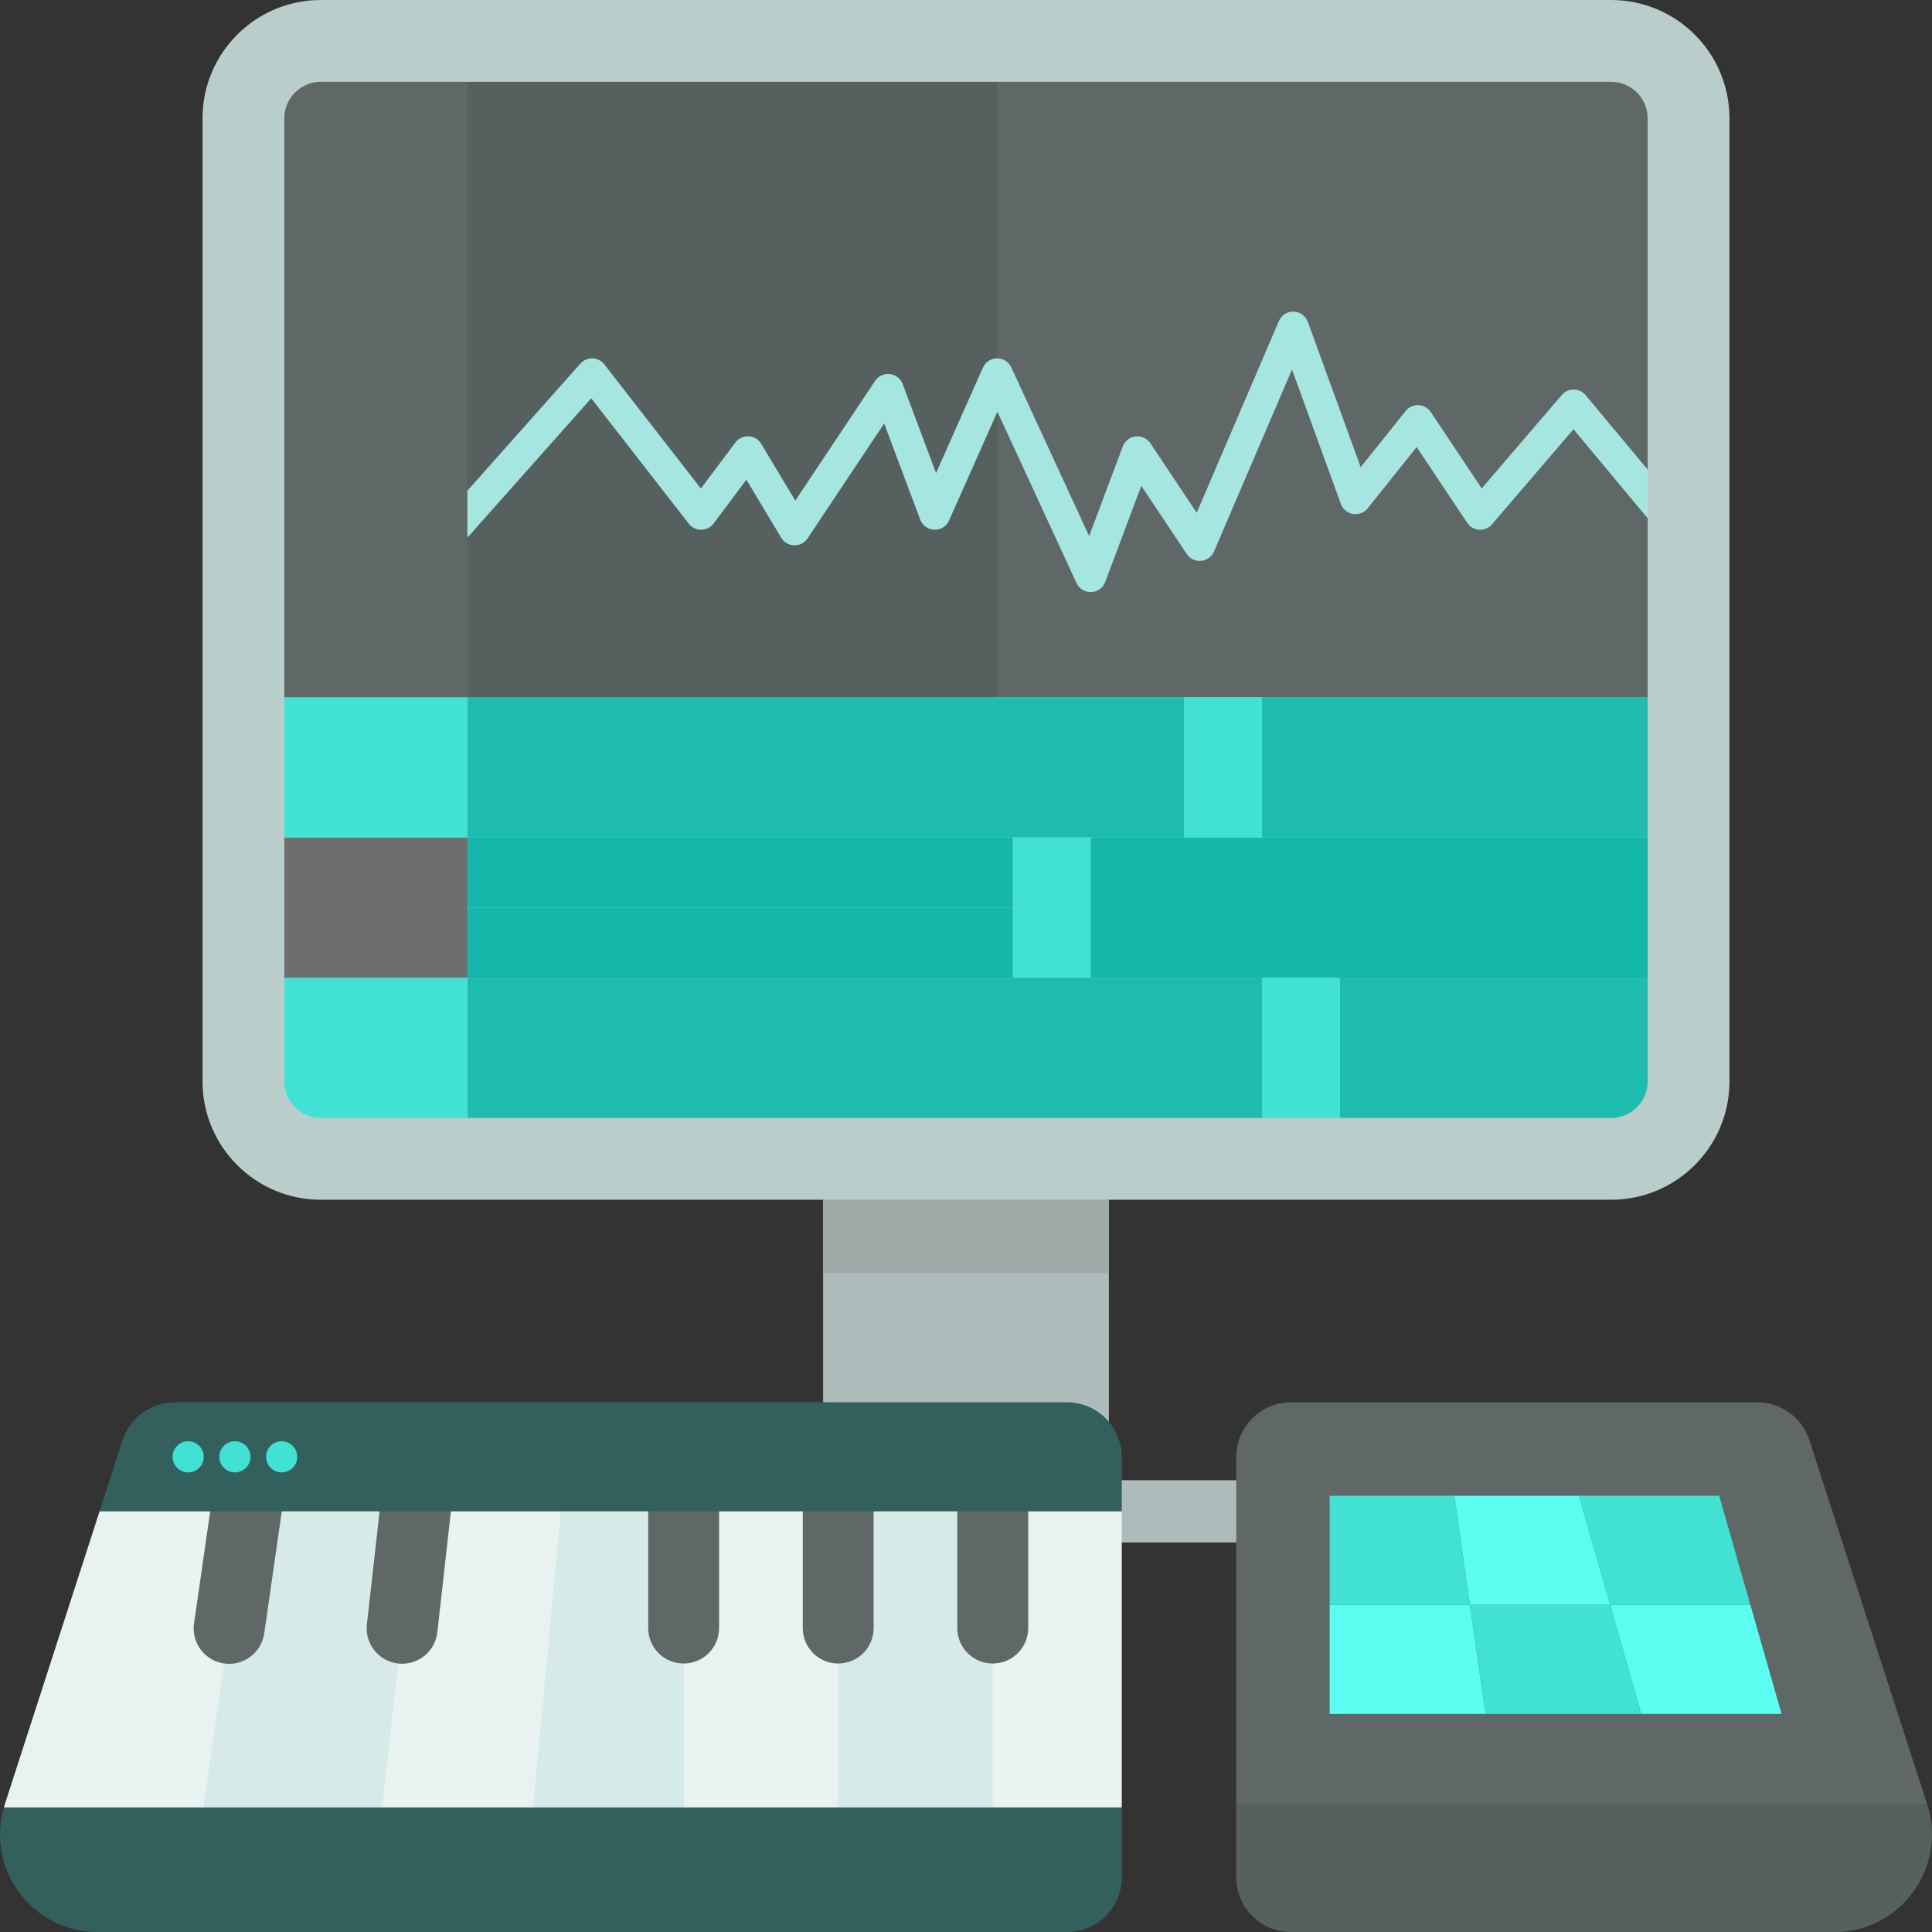 <svg xmlns="http://www.w3.org/2000/svg" enable-background="new 0 0 495.986 496" viewBox="0 0 495.986 496"><rect x="0" y="0" width="495.986" height="496" fill="#333333" stroke="none"/><path fill="#adbcbb" d="M317.36 380c8.84 5.333 8.84 10.667 0 16h-29.37l-8-8 8-8H317.36zM211.31 308l0 52 73.36 5 0-57C261.487 295.184 236.914 296.398 211.31 308z" class="colorbcb9ad svgShape"></path><path fill="#55605f" d="M494.75,463.21c5.24,16.19-6.83,32.79-23.85,32.79H331.44c-7.77,0-14.08-6.3-14.08-14.08v-18.71
		C376.763,448.09,435.895,447.949,494.75,463.21z" class="color5d5560 svgShape"></path><path fill="#5f6867" d="M464.52,369.75l30.23,93.46H317.36V396v-16v-5.92c0-7.78,6.31-14.08,14.08-14.08h119.68
		C457.23,360,462.64,363.94,464.52,369.75z" class="color655f68 svgShape"></path><polygon fill="#5afff2" points="449.36 412 457.36 440 421.36 440 413.36 412" class="colorffc05a svgShape"></polygon><polygon fill="#5afff2" points="405.36 384 413.36 412 377.36 412 373.36 384" class="colorffc05a svgShape"></polygon><polygon fill="#5afff2" points="377.36 412 381.36 440 341.36 440 341.36 412" class="colorffc05a svgShape"></polygon><polygon fill="#41e1d4" points="441.36 384 449.36 412 413.36 412 405.36 384" class="color6fceae svgShape"></polygon><polygon fill="#41e1d4" points="413.36 412 421.36 440 381.36 440 377.36 412" class="color6fceae svgShape"></polygon><polygon fill="#41e1d4" points="373.36 384 377.36 412 341.36 412 341.36 384" class="color6fceae svgShape"></polygon><path fill="#33605c" d="M1 464c-4.62 15.93 7.34 32 24.08 32h248.83c7.78 0 14.08-6.3 14.08-14.08V464C193.869 444.31 98.086 445.831 1 464zM284.67 365c-2.58-3.06-6.44-5-10.76-5h-62.6H44.86c-6.11 0-11.52 3.94-13.4 9.75L25.56 388c86.897 25.123 174.332 26.958 262.43 0v-8-5.92C287.99 370.62 286.74 367.45 284.67 365z" class="color604533 svgShape"></path><path fill="#d6eae8" d="M97.45 388H72.34l-14.81 39.05c-13.682 11.667-20.412 21.524-9.692 34.254L52.26 464H98.1l.539-.398c13.136-8.935 12.526-21.415 3.581-36.542L97.45 388zM166.41 388h-22.42c-24.487 25.333-26.863 50.667-7.13 76h38.65c8.612-12.887 10.284-25.312 0-36.94L166.41 388zM245.76 388h-21.48l-9.1 39.06c-16.441 12.864-16.734 25.187 0 36.94h39.68c8.367-12.354 8.423-24.667 0-36.94L245.76 388z" class="colord6eae8 svgShape"></path><polygon fill="#e7f2f1" points="263.96 388 254.86 427.06 254.86 464 287.99 464 287.99 396 287.99 388" class="colore7f2f1 svgShape"></polygon><polygon fill="#e7f2f1" points="206.09 388 184.6 388 175.51 427.06 175.51 464 215.18 464 215.18 427.06" class="colore7f2f1 svgShape"></polygon><polygon fill="#e7f2f1" points="115.75 388 102.22 427.06 98.1 463.76 98.1 464 136.86 464 143.99 388" class="colore7f2f1 svgShape"></polygon><path fill="#e7f2f1" d="M53.96,388h-28.4L1.23,463.21C1.15,463.47,1.07,463.73,1,464h51.26v-0.39l5.27-36.56L53.96,388z" class="colore7f2f1 svgShape"></path><path fill="#b9cdcb" d="M443.99,30.39v247.22c0,16.79-13.6,30.39-30.39,30.39H284.67h-73.36H82.38
		c-16.79,0-30.39-13.6-30.39-30.39V30.39C51.99,13.6,65.59,0,82.38,0H413.6C430.39,0,443.99,13.6,443.99,30.39z" class="colorcdc7b9 svgShape"></path><path fill="#1ebcaf" d="M422.99,251v26.61c0,5.18-4.21,9.39-9.39,9.39h-69.61v-36H422.99z" class="color1ea6bc svgShape"></path><polygon fill="#14b7aa" points="422.99 215 422.99 251 343.99 251 323.99 251 279.99 251 279.99 215 303.99 215 323.99 215" class="color1498b7 svgShape"></polygon><rect width="99" height="36" x="323.99" y="179" fill="#1ebcaf" class="color1ea6bc svgShape"></rect><path fill="#5f6867" d="M413.6,21H255.99l-60.645,66.642L255.99,179h48h20h99v-45.952l-2.832-8.83l2.832-3.665V30.39
		C422.99,25.21,418.78,21,413.6,21z" class="color655f68 svgShape"></path><polygon fill="#41e1d4" points="343.99 251 343.99 287 323.99 287 323.99 269 323.99 251" class="color6fceae svgShape"></polygon><rect width="204" height="18" x="119.99" y="269" fill="#1ebcaf" class="color1ea6bc svgShape"></rect><polygon fill="#1ebcaf" points="323.99 251 323.99 269 119.99 269 119.99 251 259.99 251 279.99 251" class="color1ea6bc svgShape"></polygon><polygon fill="#41e1d4" points="323.99 179 323.99 215 303.99 215 303.99 197 303.99 179" class="color6fceae svgShape"></polygon><polygon fill="#1ebcaf" points="303.99 197 303.99 215 279.99 215 259.99 215 119.99 215 119.99 197" class="color1ea6bc svgShape"></polygon><polygon fill="#1ebcaf" points="303.99 179 303.99 197 119.99 197 119.99 179 255.99 179" class="color1ea6bc svgShape"></polygon><polygon fill="#41e1d4" points="279.99 215 279.99 251 259.99 251 259.99 233 259.99 215" class="color6fceae svgShape"></polygon><rect width="140" height="18" x="119.99" y="233" fill="#14b7aa" class="color1498b7 svgShape"></rect><rect width="140" height="18" x="119.99" y="215" fill="#14b7aa" class="color1498b7 svgShape"></rect><polygon fill="#55605f" points="119.99 21 94.13 112.441 119.99 179 255.99 179 255.99 96 255.99 21" class="color5d5560 svgShape"></polygon><path fill="#41e1d4" d="M119.99,269v18H82.38c-5.18,0-9.39-4.21-9.39-9.39V251h47V269z" class="color6fceae svgShape"></path><polygon fill="#6e6e6e" points="119.99 233 119.99 251 72.99 251 72.99 215 119.99 215" class="color6e6e6e svgShape"></polygon><polygon fill="#41e1d4" points="119.99 197 119.99 215 72.99 215 72.99 179 119.99 179" class="color6fceae svgShape"></polygon><path fill="#5f6867" d="M119.99,132v47h-47V30.39c0-5.18,4.21-9.39,9.39-9.39h37.61V132z" class="color655f68 svgShape"></path><circle cx="72.31" cy="374" r="4" fill="#41e1d4" class="color6fceae svgShape"></circle><circle cx="60.31" cy="374" r="4" fill="#41e1d4" class="color6fceae svgShape"></circle><circle cx="48.31" cy="374" r="4" fill="#41e1d4" class="color6fceae svgShape"></circle><path fill="#5f6867" d="M263.96 388v29.97c0 5.02-4.08 9.09-9.1 9.09-2.51 0-4.79-1.02-6.43-2.66-1.65-1.65-2.67-3.92-2.67-6.43V388H263.96zM224.28 388v29.97c0 5.02-4.07 9.09-9.1 9.09-2.51 0-4.78-1.02-6.43-2.66-1.64-1.65-2.66-3.92-2.66-6.43V388H224.28zM184.6 388v29.97c0 5.02-4.07 9.09-9.09 9.09-2.52 0-4.79-1.02-6.44-2.66-1.64-1.65-2.66-3.92-2.66-6.43V388H184.6zM115.75 388l-3.48 31.03c-.56 5-5.06 8.59-10.05 8.03-4.65-.52-8.09-4.46-8.09-9.03 0-.34.02-.68.06-1.03l3.26-29H115.75zM72.34 388l-4.51 31.35c-.72 4.97-5.33 8.42-10.3 7.7-4.54-.65-7.81-4.53-7.81-8.98 0-.44.04-.88.1-1.32L53.96 388H72.34z" class="color655f68 svgShape"></path><rect width="73.36" height="18.81" x="211.31" y="308" fill="#9faaa9" class="coloraaa79f svgShape"></rect><path fill="#a6e6e1" d="M407.063,101.439c-0.753-0.905-1.868-1.431-3.045-1.439c-1.181-0.019-2.299,0.502-3.065,1.397
		l-20.563,23.991l-13.071-19.606c-0.708-1.062-1.88-1.722-3.155-1.777c-1.27-0.057-2.5,0.5-3.297,1.497l-11.551,14.439
		l-13.566-37.307c-0.561-1.542-2.007-2.585-3.647-2.631c-1.644-0.05-3.143,0.914-3.789,2.423l-21.091,49.213l-11.904-17.856
		c-0.833-1.25-2.299-1.925-3.786-1.755c-1.491,0.171-2.761,1.164-3.288,2.569l-8.637,23.031l-19.986-43.303
		c-0.654-1.417-2.023-2.318-3.632-2.322c-0.01,0-0.019-0.002-0.028-0.002c-1.57,0.011-2.989,0.94-3.627,2.375l-12.031,27.069
		l-8.569-22.849c-0.527-1.406-1.796-2.398-3.288-2.569c-1.49-0.173-2.953,0.505-3.786,1.755l-11.317,16.976l-9.177,13.765
		l-8.748-14.58c-0.686-1.142-1.894-1.868-3.224-1.937c-1.323-0.073-2.607,0.529-3.406,1.595l-8.857,11.811l-24.785-31.866
		c-0.729-0.938-1.838-1.503-3.026-1.542c-1.195-0.042-2.332,0.453-3.121,1.341l-29.01,32.636V132v6.021l31.795-35.769l25.048,32.204
		c0.765,0.984,1.923,1.554,3.192,1.544c1.247-0.011,2.417-0.603,3.165-1.6l8.431-11.241l8.939,14.899
		c0.706,1.176,1.964,1.908,3.335,1.941c1.361,0.029,2.663-0.639,3.423-1.78l10.823-16.235l8.845-13.267l9.258,24.688
		c0.57,1.521,2.003,2.545,3.626,2.594c1.629,0.059,3.114-0.89,3.774-2.374l12.345-27.775l0.069-0.155l20.299,43.982
		c0.655,1.42,2.076,2.324,3.631,2.324c0.049,0,0.099-0.001,0.148-0.003c1.612-0.059,3.031-1.082,3.598-2.593l9.258-24.688
		l11.668,17.502c0.814,1.222,2.233,1.902,3.694,1.765c1.462-0.134,2.732-1.059,3.311-2.408l20.018-46.709l12.546,34.501
		c0.494,1.359,1.684,2.345,3.11,2.58c1.426,0.236,2.869-0.318,3.772-1.448l12.583-15.729l12.966,19.448
		c0.694,1.042,1.837,1.699,3.087,1.774c1.245,0.074,2.462-0.438,3.278-1.39l20.92-24.406l19.043,22.851V126.8v-6.248
		L407.063,101.439z" class="colord0e6a6 svgShape"></path></svg>